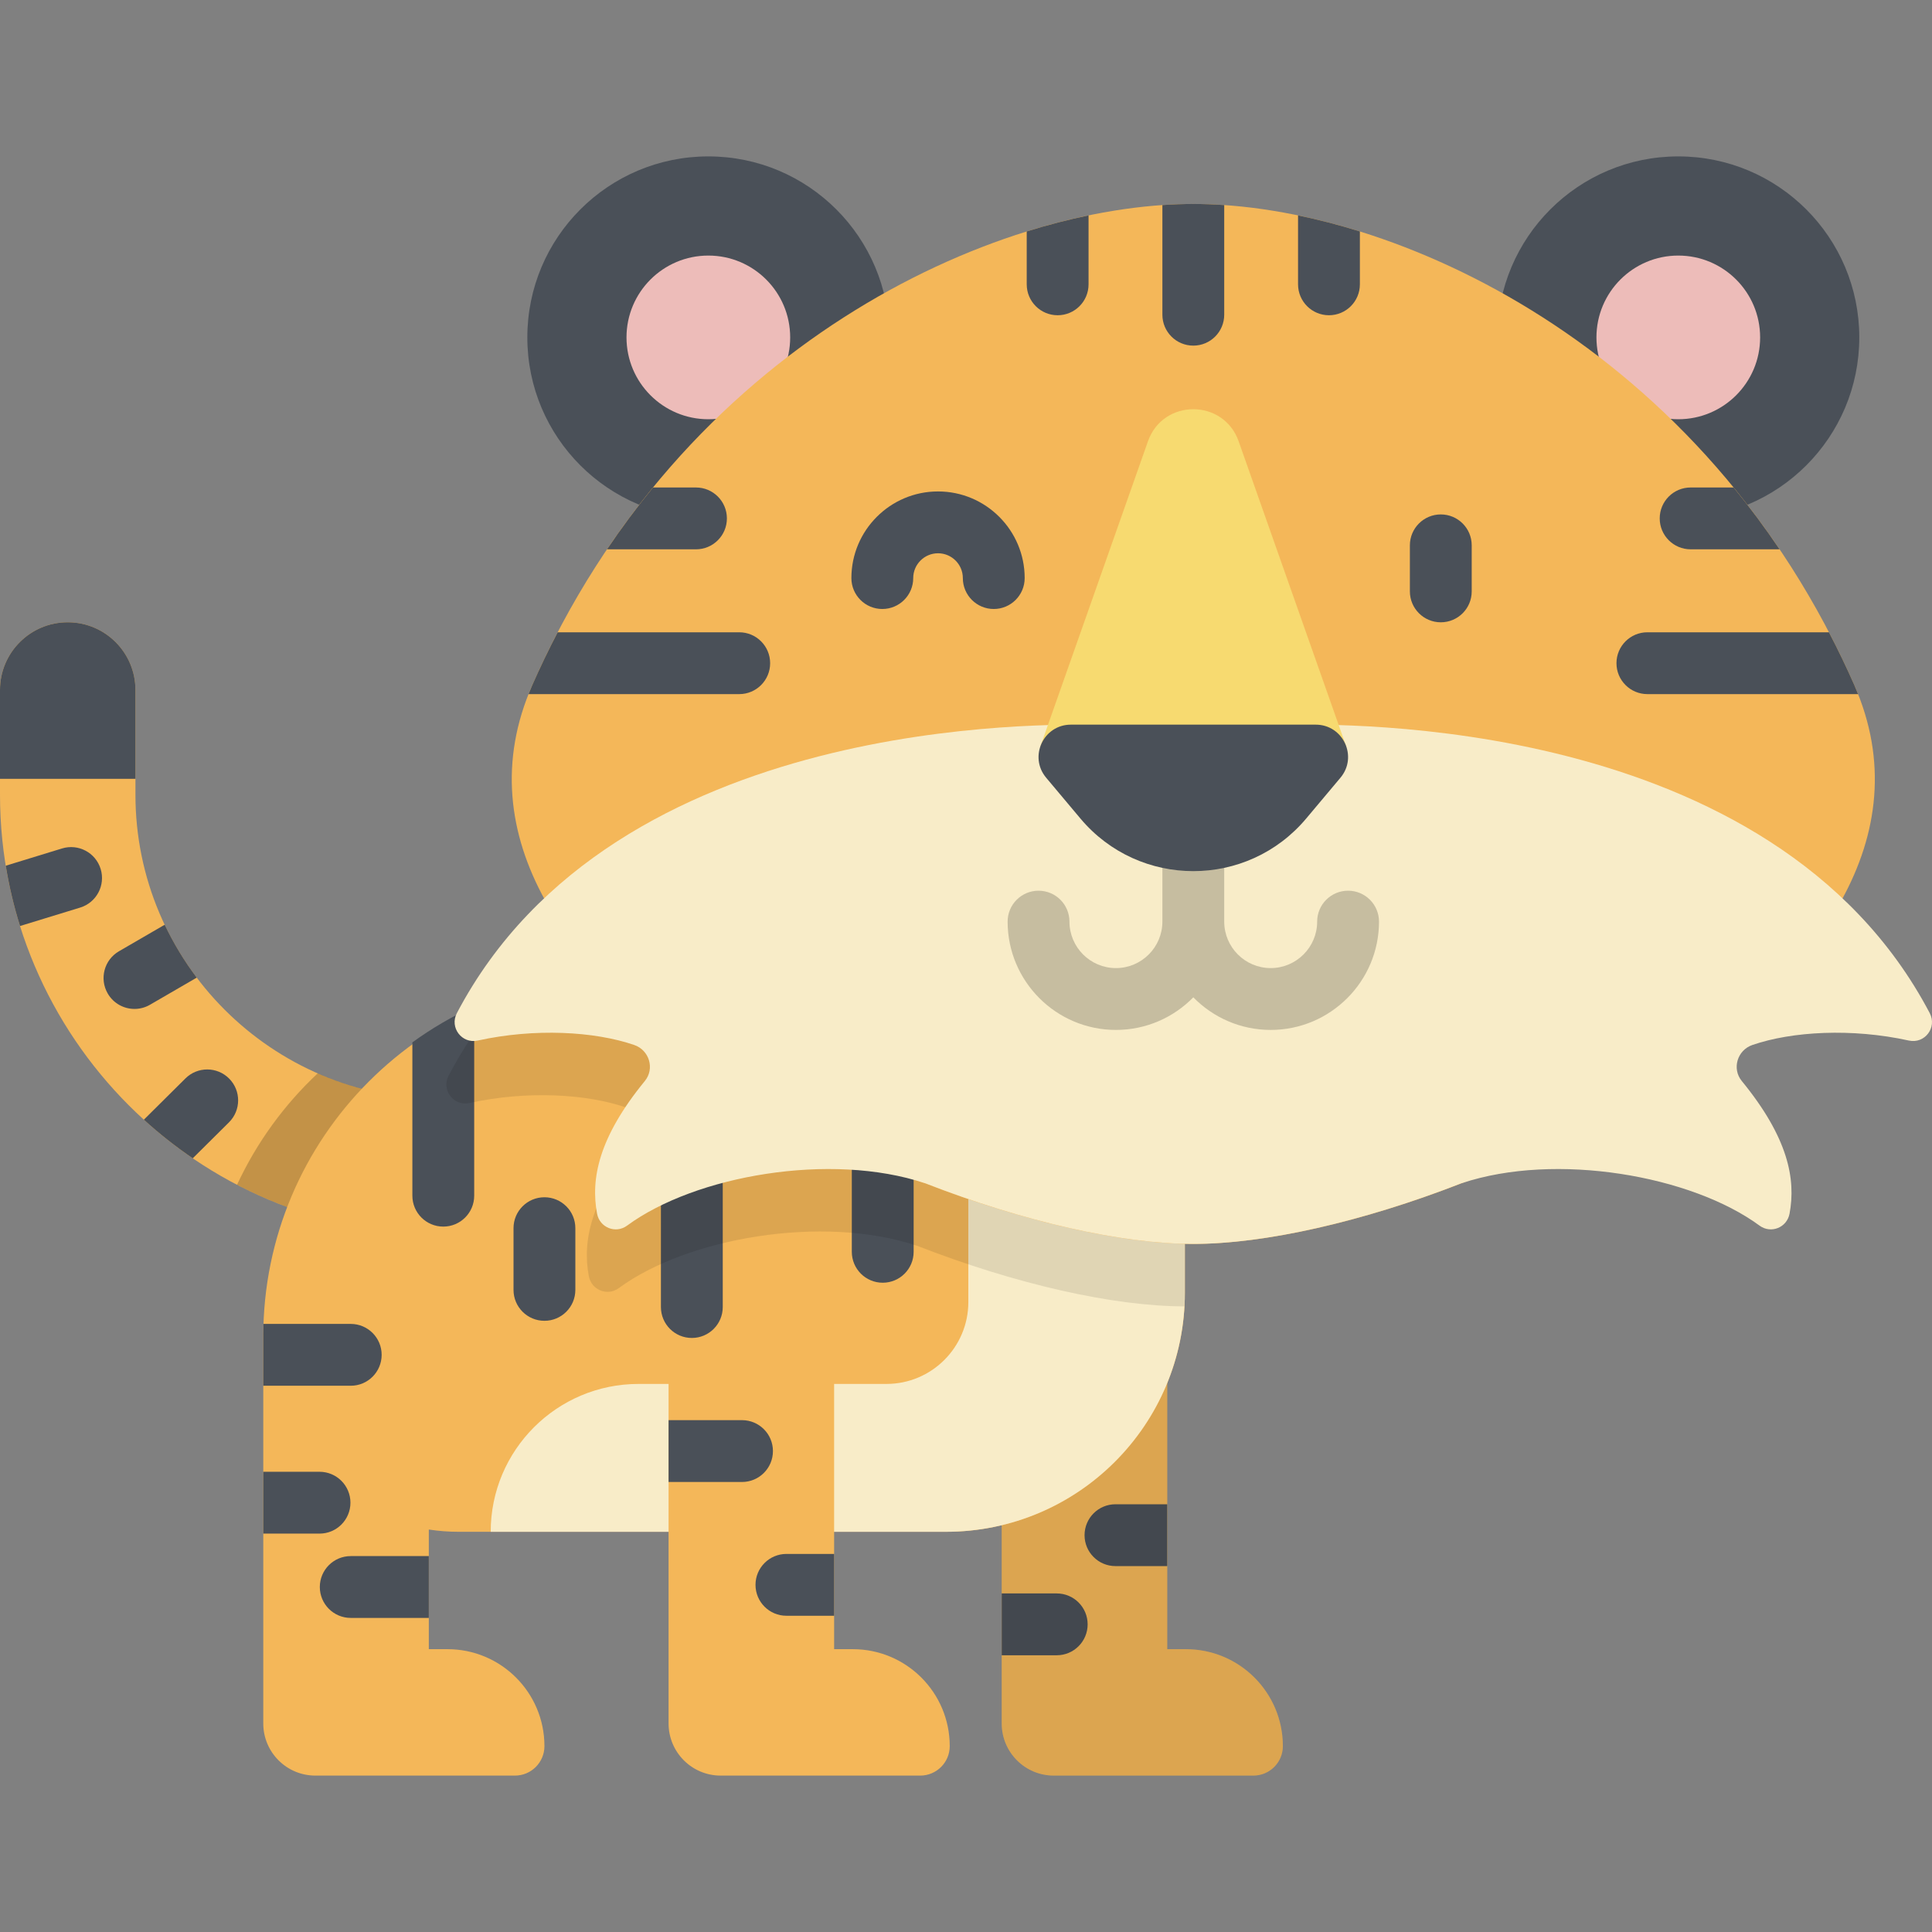 <?xml version="1.0" encoding="iso-8859-1"?>
<!-- Generator: Adobe Illustrator 19.0.0, SVG Export Plug-In . SVG Version: 6.00 Build 0)  -->
<svg version="1.1" id="Layer_1" xmlns="http://www.w3.org/2000/svg" xmlns:xlink="http://www.w3.org/1999/xlink" x="0px" y="0px"
	 viewBox="0 0 511.999 511.999" style="enable-background:new 0 0 511.999 511.999;" xml:space="preserve">
<rect x="0" y="0" width="511.999" height="511.999" fill="#808080" stroke="none"/>
<path style="fill:#F4B759;" d="M116.502,327.112C52.263,327.112,0,274.849,0,210.61v-27.748c0-9.912,8.035-17.947,17.947-17.947
	s17.947,8.035,17.947,17.947v27.748c0,44.448,36.16,80.608,80.608,80.608c9.912,0,17.947,8.035,17.947,17.947
	C134.45,319.077,126.414,327.112,116.502,327.112z"/>
<path style="opacity:0.2;enable-background:new    ;" d="M116.502,291.218c-11.484,0-22.405-2.431-32.302-6.777
	c-8.893,8.335-16.189,18.35-21.384,29.54c16.076,8.382,34.336,13.13,53.686,13.13c9.912,0,17.947-8.035,17.947-17.947
	C134.45,299.253,126.414,291.218,116.502,291.218z"/>
<g>
	<path style="fill:#4A5058;" d="M16.437,224.85l-14.91,4.572c0.89,5.462,2.157,10.799,3.781,15.981l15.934-4.885
		c4.326-1.326,6.758-5.909,5.432-10.235C25.345,225.954,20.762,223.523,16.437,224.85z M60.73,285.839
		c-3.188-3.213-8.376-3.232-11.587-0.044L38.125,296.73c4.066,3.705,8.397,7.123,12.957,10.229l9.605-9.533
		C63.898,294.238,63.918,289.05,60.73,285.839z M52.141,259.078c-3.285-4.351-6.135-9.044-8.496-14.016l-12.12,7.034
		c-3.913,2.271-5.245,7.286-2.973,11.199c1.521,2.619,4.268,4.081,7.093,4.081c1.396,0,2.811-0.357,4.105-1.109L52.141,259.078z"/>
	<path style="fill:#4A5058;" d="M17.947,164.914C8.035,164.914,0,172.949,0,182.861v23.531h35.894v-23.531
		C35.894,172.949,27.859,164.914,17.947,164.914z"/>
</g>
<path style="fill:#F4B759;" d="M314.28,437.046h-4.947v-82.877h-43.871v102.574c0,7.625,6.181,13.807,13.807,13.807h52.89
	c4.314,0,7.812-3.498,7.812-7.812l0,0C339.971,448.548,328.469,437.046,314.28,437.046z"/>
<path style="fill:#4A5058;" d="M280.043,422.275h-14.581v16.387h14.581c4.525,0,8.193-3.668,8.193-8.193
	S284.568,422.275,280.043,422.275z M295.61,398.645c-4.525,0-8.193,3.668-8.193,8.193s3.668,8.193,8.193,8.193h13.723v-16.387
	H295.61z"/>
<path style="opacity:0.1;enable-background:new    ;" d="M314.28,437.046h-4.947v-82.877h-43.871v102.574
	c0,7.625,6.181,13.807,13.807,13.807h52.89c4.314,0,7.812-3.498,7.812-7.812l0,0C339.971,448.548,328.469,437.046,314.28,437.046z"
	/>
<path style="fill:#F4B759;" d="M165.327,258.613c-52.775,0-95.556,42.782-95.556,95.556l0,0v102.574
	c0,7.625,6.181,13.807,13.807,13.807h52.89c4.314,0,7.812-3.498,7.812-7.812l0,0c0-14.189-11.503-25.692-25.692-25.692h-4.947
	v-31.704c2.576,0.394,5.214,0.6,7.901,0.6h129.128c34.977,0,63.332-28.355,63.332-63.331v-83.997L165.327,258.613L165.327,258.613z"
	/>
<path style="fill:#4A5058;" d="M109.283,316.868c0,4.525,3.668,8.193,8.193,8.193c4.525,0,8.193-3.668,8.193-8.193v-50.193
	c-5.797,2.648-11.282,5.861-16.387,9.564V316.868z M92.949,412.378c-4.525,0-8.193,3.668-8.193,8.193
	c0,4.525,3.668,8.193,8.193,8.193h20.692l0,0v-16.387l0,0H92.949z M92.871,398.228c0-4.525-3.668-8.193-8.193-8.193H69.771v16.387
	h14.907C89.203,406.421,92.871,402.753,92.871,398.228z M101.142,359.043c0-4.525-3.668-8.193-8.193-8.193H69.814
	c-0.026,0.925-0.044,1.853-0.044,2.785l0,0v13.602h23.179C97.474,367.237,101.142,363.568,101.142,359.043z M225.739,258.078v73.665
	c0,4.525,3.668,8.193,8.193,8.193c4.525,0,8.193-3.668,8.193-8.193v-73.665H225.739z M144.28,317.285
	c-4.525,0-8.193,3.668-8.193,8.193v16.356c0,4.525,3.668,8.193,8.193,8.193s8.193-3.668,8.193-8.193v-16.356
	C152.474,320.953,148.805,317.285,144.28,317.285z M175.151,346.38c0,4.525,3.668,8.193,8.193,8.193
	c4.525,0,8.193-3.668,8.193-8.193v-88.302h-16.387V346.38z"/>
<path style="fill:#F8ECC8;" d="M256.621,262.962v82.086c0,11.989-9.719,21.707-21.707,21.707h-65.69
	c-21.641,0-39.184,17.544-39.184,39.184l0,0h120.632c34.977,0,63.331-28.355,63.331-63.331v-79.647H256.621L256.621,262.962z"/>
<path style="fill:#F4B759;" d="M225.998,437.046h-4.947v-73.045h-43.871v92.742c0,7.625,6.181,13.807,13.807,13.807h52.89
	c4.314,0,7.812-3.498,7.812-7.812l0,0C251.691,448.548,240.188,437.046,225.998,437.046z"/>
<path style="fill:#4A5058;" d="M204.836,384.547c0-4.525-3.668-8.193-8.193-8.193h-19.461v16.387h19.461
	C201.168,392.74,204.836,389.073,204.836,384.547z M208.409,411.806c-4.525,0-8.193,3.668-8.193,8.193s3.668,8.193,8.193,8.193
	h12.643v-16.387H208.409z"/>
<path style="opacity:0.1;enable-background:new    ;" d="M165.327,258.613c-11.386,0-22.304,1.995-32.43,5.648
	c-5.25,6.213-9.976,13.111-14.009,20.785c-2,3.807,1.322,8.19,5.522,7.265c15.129-3.331,30.97-2.442,41.483,1.173
	c3.994,1.373,5.485,6.278,2.809,9.546c-12.299,15.014-14.372,25.994-12.659,35.156c0.69,3.694,4.927,5.396,7.953,3.169
	c18.064-13.29,53.965-19.552,78.914-11.247h0.044c26.217,10.229,52.05,16.062,70.941,16.094c0.067-1.191,0.108-2.387,0.108-3.594
	v-83.997H165.327V258.613z"/>
<circle style="fill:#4A5058;" cx="187.717" cy="89.416" r="47.968"/>
<circle style="fill:#EDBCB9;" cx="187.717" cy="89.416" r="21.688"/>
<circle style="fill:#4A5058;" cx="444.762" cy="89.416" r="47.968"/>
<circle style="fill:#EDBCB9;" cx="444.762" cy="89.416" r="21.688"/>
<path style="fill:#F4B759;" d="M316.238,54.056c52.936,0,135.631,37.61,175.183,127.518
	c35.317,80.284-110.687,148.081-175.183,148.081s-210.5-67.797-175.183-148.081C180.607,91.665,263.301,54.056,316.238,54.056z"/>
<g>
	<path style="fill:#4A5058;" d="M381.826,164.916c-4.525,0-8.193-3.668-8.193-8.193v-12.202c0-4.525,3.668-8.193,8.193-8.193
		c4.525,0,8.193,3.668,8.193,8.193v12.202C390.019,161.248,386.352,164.916,381.826,164.916z"/>
	<path style="fill:#4A5058;" d="M263.355,161.389c-4.525,0-8.193-3.668-8.193-8.193c0-3.625-2.95-6.574-6.574-6.574
		c-3.625,0-6.574,2.95-6.574,6.574c0,4.525-3.668,8.193-8.193,8.193s-8.193-3.668-8.193-8.193c0-12.661,10.301-22.961,22.961-22.961
		c12.662,0,22.961,10.301,22.961,22.961C271.548,157.721,267.88,161.389,263.355,161.389z"/>
</g>
<path style="fill:#F8ECC8;" d="M505.879,275.758c4.201,0.924,7.524-3.458,5.522-7.265c-41.778-79.519-157.467-76.455-169.787-76.455
	h-50.754c-12.321,0-128.009-3.064-169.787,76.455c-2,3.807,1.322,8.19,5.522,7.265c15.129-3.331,30.97-2.442,41.483,1.173
	c3.994,1.373,5.485,6.278,2.809,9.546c-12.299,15.014-14.372,25.994-12.659,35.156c0.69,3.694,4.927,5.396,7.953,3.169
	c18.064-13.29,53.965-19.552,78.914-11.246h0.044c26.289,10.256,52.196,16.097,71.099,16.097c18.904,0,44.811-5.84,71.099-16.097
	h0.044c24.949-8.305,60.85-2.044,78.914,11.246c3.026,2.226,7.263,0.524,7.953-3.169c1.713-9.162-0.362-20.143-12.659-35.156
	c-2.677-3.268-1.185-8.173,2.809-9.546C474.909,273.317,490.749,272.427,505.879,275.758z"/>
<path style="opacity:0.2;enable-background:new    ;" d="M357.254,236.044c-4.525,0-8.193,3.668-8.193,8.193
	c0,6.791-5.525,12.315-12.315,12.315c-6.791,0-12.314-5.525-12.314-12.315V219.95h-16.387v24.288
	c0,6.791-5.525,12.315-12.314,12.315s-12.314-5.525-12.314-12.315c0-4.525-3.668-8.193-8.193-8.193s-8.193,3.668-8.193,8.193
	c0,15.826,12.876,28.702,28.701,28.702c8.027,0,15.294-3.311,20.508-8.641c5.213,5.329,12.481,8.641,20.508,8.641
	c15.826,0,28.702-12.876,28.702-28.702C365.448,239.713,361.779,236.044,357.254,236.044z"/>
<path style="fill:#F7DA70;" d="M356.815,197.946l-28.558-80.993c-3.999-11.342-20.039-11.342-24.038,0l-28.558,80.993H356.815z"/>
<g>
	<path style="fill:#4A5058;" d="M355.233,206.103l-9.076,10.81c-15.612,18.594-44.225,18.594-59.838,0l-9.076-10.81
		c-4.677-5.569-0.717-14.064,6.556-14.064h64.88C355.951,192.039,359.91,200.534,355.233,206.103z"/>
	<path style="fill:#4A5058;" d="M272.092,75.351c0,4.525,3.668,8.193,8.193,8.193s8.193-3.668,8.193-8.193V57.085
		c-5.341,1.107-10.818,2.516-16.387,4.253V75.351z M448.034,145.575h23.576c-3.882-5.755-7.953-11.216-12.184-16.387h-11.392
		c-4.525,0-8.193,3.668-8.193,8.193C439.841,141.907,443.509,145.575,448.034,145.575z M192.636,137.382
		c0-4.525-3.668-8.193-8.193-8.193H173.05c-4.232,5.171-8.303,10.632-12.184,16.387h23.576
		C188.967,145.575,192.636,141.907,192.636,137.382z M195.903,167.561H147.79c-2.359,4.525-4.612,9.189-6.734,14.012
		c-0.348,0.793-0.674,1.584-0.988,2.375h55.835c4.525,0,8.193-3.668,8.193-8.193C204.097,171.23,200.428,167.561,195.903,167.561z
		 M491.42,181.573c-2.122-4.823-4.375-9.487-6.734-14.012h-48.113c-4.525,0-8.193,3.668-8.193,8.193
		c0,4.525,3.668,8.193,8.193,8.193h55.835C492.094,183.158,491.769,182.366,491.42,181.573z M343.996,75.351
		c0,4.525,3.668,8.193,8.193,8.193s8.193-3.668,8.193-8.193V61.337c-5.569-1.737-11.046-3.146-16.387-4.253V75.351z M308.044,54.346
		v29.056c0,4.525,3.668,8.193,8.193,8.193s8.193-3.668,8.193-8.193V54.346c-2.799-0.191-5.535-0.292-8.193-0.292
		C313.58,54.056,310.843,54.155,308.044,54.346z"/>
</g>
<g>
</g>
<g>
</g>
<g>
</g>
<g>
</g>
<g>
</g>
<g>
</g>
<g>
</g>
<g>
</g>
<g>
</g>
<g>
</g>
<g>
</g>
<g>
</g>
<g>
</g>
<g>
</g>
<g>
</g>
</svg>
